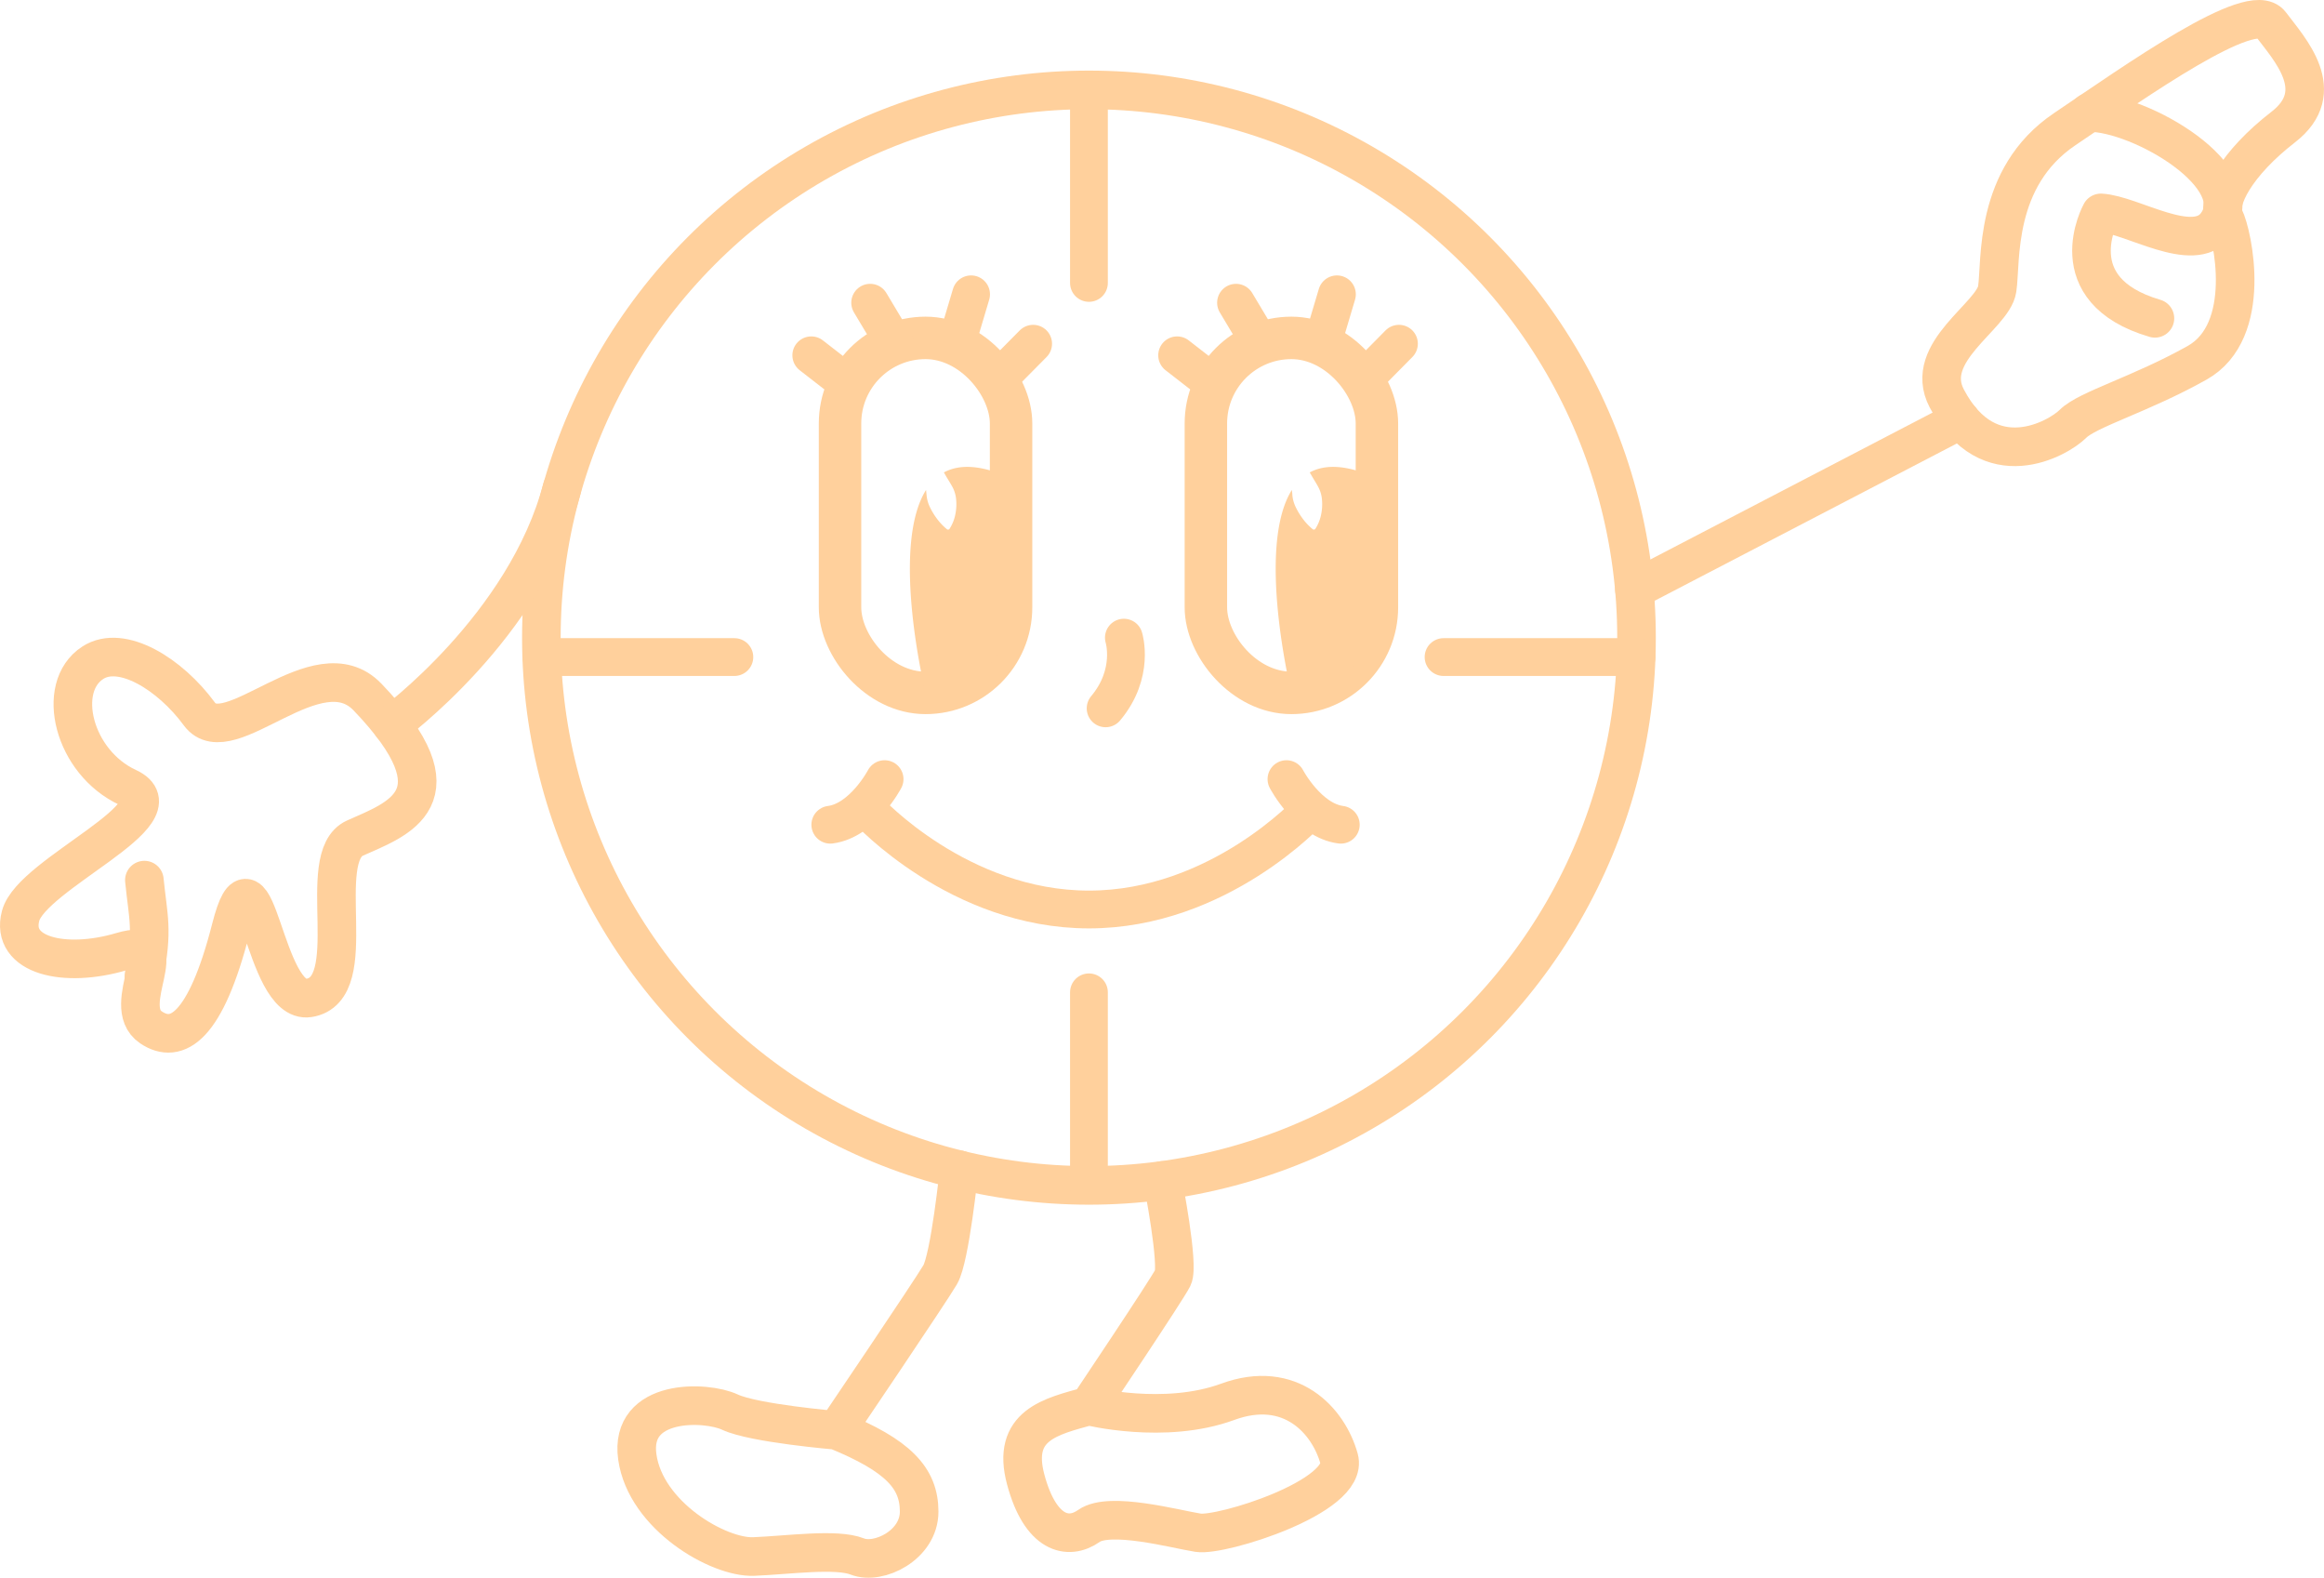 <svg xmlns="http://www.w3.org/2000/svg" viewBox="0 0 602.2 408.76"><defs><style>.cls-1,.cls-2,.cls-3,.cls-4,.cls-5,.cls-6{fill:none;stroke:#ffd09c;stroke-linecap:round;stroke-linejoin:round;}.cls-1{stroke-width:10px;}.cls-2{stroke-width:9.79px;}.cls-3{stroke-width:9.79px;}.cls-4{stroke-width:9.79px;}.cls-5{stroke-width:9.79px;}.cls-6{stroke-width:11px;}.cls-7{fill:#ffd09c;}</style></defs><g id="Layer_2" data-name="Layer 2"><g id="assets"><circle class="cls-1" cx="282.17" cy="165.18" r="141.89"/><path class="cls-1" d="M301.26,305.78s4.31,21.92,2.67,25.19-21.76,33.24-21.76,33.24c-9.84,2.72-20.19,4.9-16.38,19.07s11,15.8,16.38,12,22.31.82,28.3,1.77,39.23-9.4,36.51-19.2-12.54-20.71-28.88-14.71-35.93,1.09-35.93,1.09"/><path class="cls-1" d="M248.52,303s-2.35,22.84-4.89,27.2-26.88,40.32-26.88,40.32-21.43-1.81-27.61-4.72-26.15-3.63-24,11.62,21.07,26.16,30.15,25.79,21.43-2.16,26.88,0,16-2.91,16-11.63-5.45-14.53-21.43-21.07"/><path class="cls-1" d="M504.45,103.21c-6.35-12.06,12-21.25,13.07-28.33S516.43,46,535,33.47,583.45-.32,588.36,6.22s15.25,17.44,3.27,26.7S574.19,52,576.37,56.35,584,85.77,569.29,94s-28.34,12-32.15,15.8S515.34,123.91,504.45,103.21Z"/><line class="cls-1" x1="508.07" y1="108.72" x2="423.51" y2="152.72"/><path class="cls-1" d="M541.31,29.15c13.26-.07,42.41,16.85,32.88,29.2-6,7.7-21.68-2.75-29.8-3.2,0,0-11.09,19.95,14,27.31"/><path class="cls-1" d="M95.24,180.58c-13-13.58-36,14.71-43.59,4.36s-20.15-18.09-27.6-13.26C14.24,178,19,197.47,33.13,204S8.22,226.31,5.34,237.25c-2.73,10.35,11.44,13.62,26.15,9.26s-.94,13.83,7.63,19.62c6.72,4.54,14.17,0,20.71-25.61s8.34,19.77,20.16,18c14.35-2.18,1.09-36.52,12-41.42S120.31,206.74,95.24,180.58Z"/><path class="cls-1" d="M37.29,252.81c2.47-11.93,1.06-15.27.12-24.82"/><path class="cls-1" d="M101.48,187.76s34.84-25.49,44.18-61.37"/><line class="cls-2" x1="282.17" y1="23.29" x2="282.17" y2="73.29"/><line class="cls-3" x1="282.17" y1="257.06" x2="282.17" y2="307.06"/><line class="cls-4" x1="424.06" y1="170.21" x2="374.06" y2="170.21"/><line class="cls-5" x1="190.29" y1="170.21" x2="140.29" y2="170.21"/><path class="cls-3" d="M225,210s23.52,25.6,57.17,25.6S339.35,210,339.35,210"/><path class="cls-3" d="M291.22,165.18s2.9,9.23-4.73,18.31"/><rect class="cls-6" x="312.47" y="87.53" width="44.32" height="91.96" rx="22.16"/><path class="cls-7" d="M339.38,122.38c.1.18.22.36.32.54.59,1.06,1.28,2.09,1.86,3.17a8.35,8.35,0,0,1,1,3.43,13.13,13.13,0,0,1-.21,3.68,10.74,10.74,0,0,1-1.51,3.79.48.48,0,0,1-.65.13l0,0h0a15.45,15.45,0,0,1-2.7-2.86,18.26,18.26,0,0,1-1.75-2.91,9.15,9.15,0,0,1-.86-3.06c0-.45-.08-.91-.13-1.37-9.36,14.88-.11,52.61-.11,52.61a22.22,22.22,0,0,0,22.15-22.16V123.91C349,120.32,343.36,120.22,339.38,122.38Z"/><line class="cls-4" x1="342.62" y1="89.04" x2="346.43" y2="76.24"/><line class="cls-4" x1="353.51" y1="98.13" x2="362.5" y2="89.04"/><line class="cls-4" x1="326.63" y1="89.04" x2="320.28" y2="78.42"/><line class="cls-4" x1="314.87" y1="99.69" x2="305.02" y2="92.04"/><rect class="cls-6" x="217.67" y="87.53" width="44.32" height="91.96" rx="22.16"/><path class="cls-7" d="M244.58,122.38c.1.18.22.36.32.54.59,1.06,1.28,2.09,1.87,3.17a8.49,8.49,0,0,1,1,3.43,13.13,13.13,0,0,1-.21,3.68,10.74,10.74,0,0,1-1.51,3.79.48.48,0,0,1-.65.13l0,0h0a15.45,15.45,0,0,1-2.7-2.86,18.26,18.26,0,0,1-1.75-2.91,8.91,8.91,0,0,1-.85-3.06c-.05-.45-.09-.91-.14-1.37-9.36,14.88-.11,52.61-.11,52.61A22.23,22.23,0,0,0,262,157.33V123.91C254.17,120.32,248.56,120.22,244.58,122.38Z"/><line class="cls-4" x1="247.82" y1="89.04" x2="251.63" y2="76.24"/><line class="cls-4" x1="258.71" y1="98.13" x2="267.71" y2="89.04"/><line class="cls-4" x1="231.83" y1="89.04" x2="225.48" y2="78.42"/><line class="cls-4" x1="220.07" y1="99.69" x2="210.22" y2="92.04"/><path class="cls-3" d="M333.35,201.83s5.64,10.72,14.08,11.81"/><path class="cls-3" d="M229.22,201.83s-5.63,10.72-14.07,11.81"/></g></g></svg>
